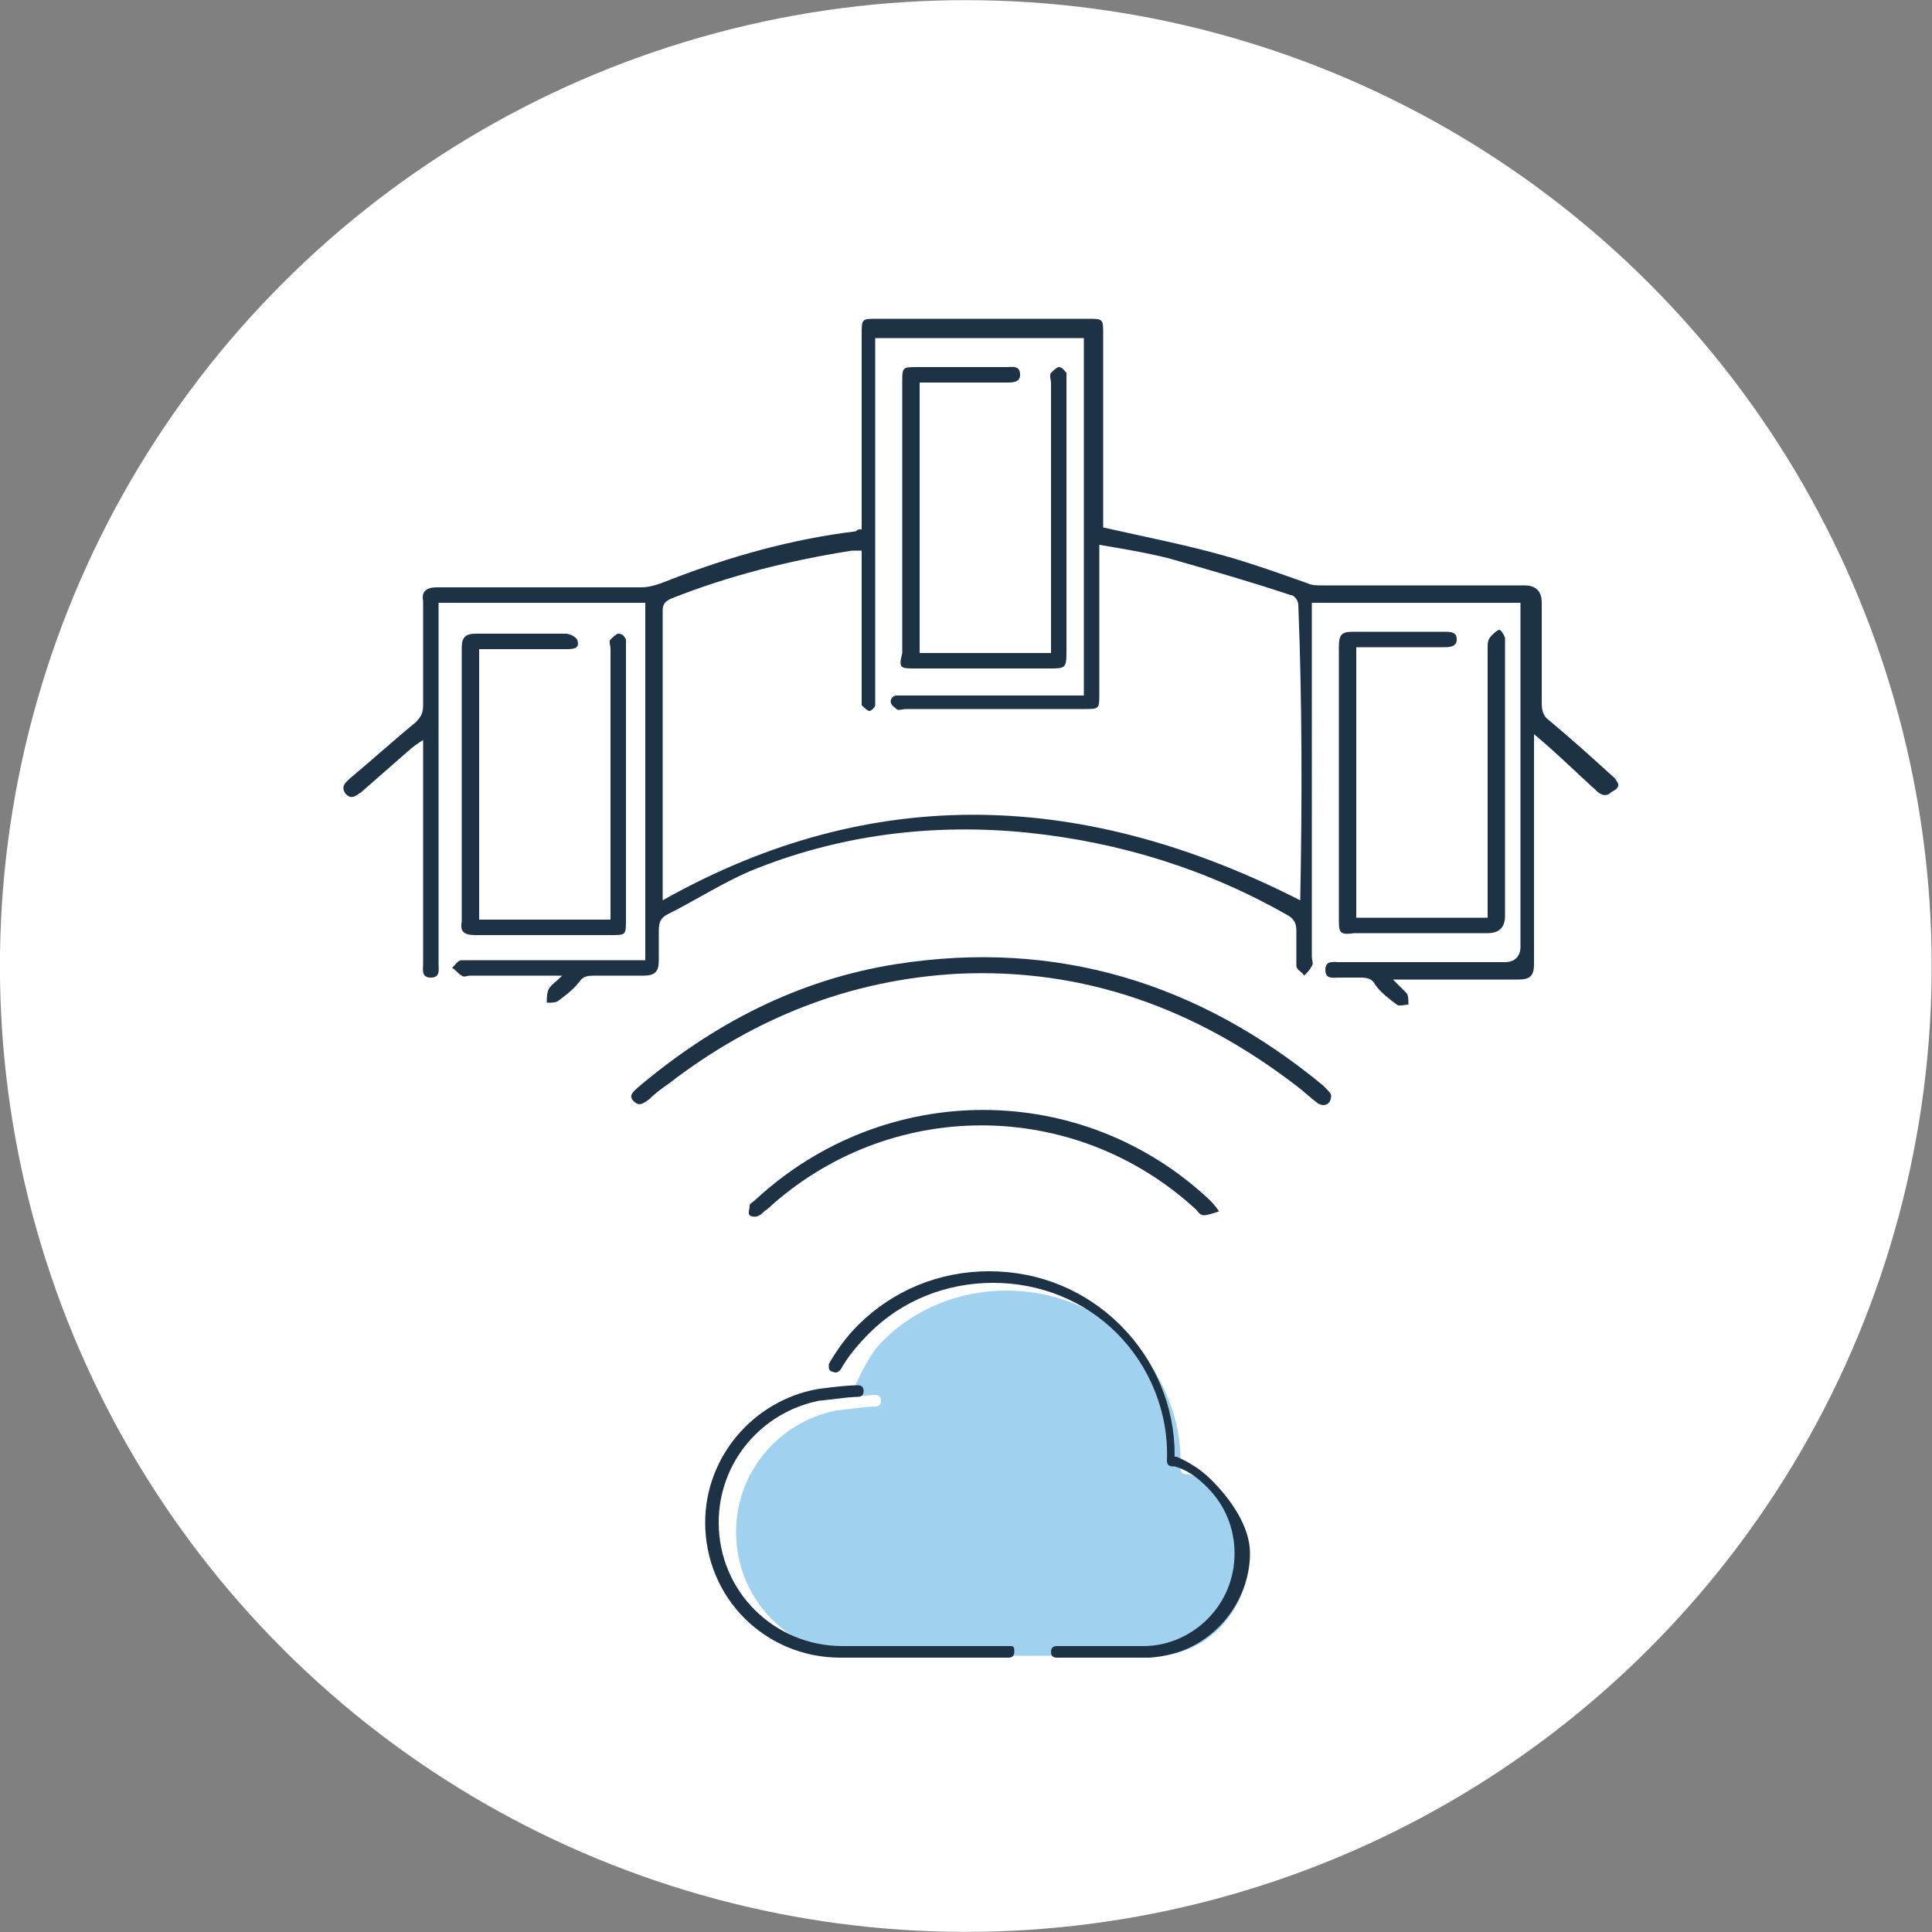 <?xml version="1.0" encoding="utf-8"?>
<!-- Generator: Adobe Illustrator 27.3.1, SVG Export Plug-In . SVG Version: 6.00 Build 0)  -->
<svg version="1.1" id="_レイヤー_2" xmlns="http://www.w3.org/2000/svg" xmlns:xlink="http://www.w3.org/1999/xlink" x="0px"
	 y="0px" viewBox="0 0 100 100" style="enable-background:new 0 0 100 100;" xml:space="preserve">
<rect x="0" y="0" width="100" height="100" fill="#808080" stroke="none"/>
<style type="text/css">
	.st0{fill:#FFFFFF;}
	.st1{fill:#A0D2F0;}
	.st2{fill:#1E3246;}
</style>
<ellipse transform="matrix(0.707 -0.707 0.707 0.707 -20.71 50.001)" class="st0" cx="50" cy="50" rx="50" ry="50"/>
<path class="st1" d="M63.1,84.3c-0.9,0.9-2.1,1.4-3.3,1.4h0h-6.6h-8.7c-3.5,0-6.4-2.8-6.4-6.4c0-3.1,2.2-5.7,5.2-6.3
	c0.2,0,1.5-0.2,2-0.2c0.2,0,0.3-0.1,0.3-0.3s-0.1-0.3-0.3-0.3c-0.3,0-0.9,0.1-1.3,0.1c0.8-1.8,1.2-2.4,1.7-2.9
	c1.7-1.7,4-2.6,6.4-2.6s4.7,0.9,6.4,2.6s2.7,4.1,2.6,6.6c0,0.2,0.1,0.3,0.3,0.3l0.1,0c0.7,0.2,1.2,0.6,1.7,1.1
	c0.9,0.9,1.4,2.1,1.4,3.4S64,83.4,63.1,84.3L63.1,84.3z"/>
<g>
	<path class="st2" d="M62.7,76.6c-0.5-0.5-1.1-0.9-1.8-1.2l-0.1,0v-0.1c0-2.5-1-4.9-2.8-6.7c-1.8-1.8-4.2-2.8-6.8-2.8s-5,1-6.8,2.8
		c-0.6,0.6-1.1,1.3-1.5,2c0,0.1,0,0.2,0,0.2c0,0.1,0.1,0.2,0.2,0.2c0.2,0.1,0.3,0,0.4-0.1c0.4-0.7,0.9-1.3,1.5-1.9
		c1.7-1.7,4-2.6,6.4-2.6s4.7,0.9,6.4,2.6s2.7,4.1,2.6,6.6c0,0.2,0.1,0.3,0.3,0.3l0.1,0c0.7,0.2,1.2,0.6,1.7,1.1
		c0.9,0.9,1.4,2.1,1.4,3.4s-0.5,2.5-1.4,3.4c-0.9,0.9-2.1,1.4-3.3,1.4h0h-4.5c-0.2,0-0.3,0.1-0.3,0.3s0.1,0.3,0.3,0.3h4.7
		c0,0,0,0,0.1,0c1.4-0.1,2.6-0.6,3.6-1.6c1-1,1.6-2.4,1.6-3.8S63.7,77.6,62.7,76.6L62.7,76.6z"/>
	<path class="st2" d="M52.3,85.2h-8.7c-3.5,0-6.4-2.8-6.4-6.4c0-3.1,2.2-5.7,5.2-6.3c0.2,0,1.5-0.2,2-0.2c0.2,0,0.3-0.1,0.3-0.3
		s-0.1-0.3-0.3-0.3c-0.7,0-2.1,0.2-2.1,0.2c-3.3,0.6-5.8,3.5-5.8,6.9c0,3.9,3.1,7,7,7h8.7c0.2,0,0.3-0.1,0.3-0.3
		S52.5,85.2,52.3,85.2L52.3,85.2z"/>
	<path class="st2" d="M83.6,40.3c-1.1-1-2.2-2-3.4-3c-0.3-0.2-0.4-0.5-0.4-0.9c0-1.7,0-3.5,0-5.2c0-0.6-0.3-0.9-0.9-0.9
		c-3.5,0-7,0-10.5,0c-0.2,0-0.5,0-0.7-0.1c-1.4-0.5-2.8-1-4.2-1.4c-2.1-0.6-4.2-1-6.4-1.5v-0.6c0-3.1,0-6.2,0-9.4
		c0-0.8,0-0.8-0.8-0.8c-3.6,0-7.2,0-10.9,0c-0.8,0-0.8,0-0.8,0.8c0,3.1,0,6.2,0,9.4v0.7c-0.2,0-0.2,0-0.3,0.1
		c-3.3,0.4-6.5,1.3-9.6,2.5c-0.5,0.2-1,0.4-1.5,0.4c-3.5,0-7,0-10.6,0c-0.5,0-0.8,0.2-0.7,0.7c0,1.8,0,3.6,0,5.4
		c0,0.4-0.1,0.6-0.4,0.9c-1.1,0.9-2.2,1.9-3.4,2.9c-0.2,0.2-0.5,0.4-0.2,0.8c0.3,0.3,0.5,0.1,0.8-0.1c0.8-0.7,1.6-1.4,2.4-2.1
		c0.2-0.2,0.5-0.4,0.8-0.6V39c0,3.6,0,7.2,0,10.9c0,0.3-0.1,0.7,0.4,0.7c0.5,0,0.4-0.4,0.4-0.7c0-0.1,0-0.1,0-0.2
		c0-5.9,0-11.8,0-17.8c0-0.2,0-0.4,0-0.7h10.7v18.5h-0.7c-1.7,0-3.4,0-5,0c-1.3,0-2.5,0-3.8,0c-0.2,0-0.3,0.2-0.5,0.4
		c0.2,0.1,0.3,0.3,0.5,0.4c0.1,0.1,0.3,0,0.4,0c1.4,0,2.8,0,4.2,0c0.2,0,0.4,0,0.6,0c-0.3,0.3-0.6,0.5-0.7,0.7
		c-0.1,0.2-0.1,0.5-0.1,0.7c0.2,0,0.5,0,0.6-0.1c0.4-0.3,0.8-0.6,1.1-1c0.2-0.3,0.5-0.3,0.8-0.3c0.9,0,1.7,0,2.5,0
		c0.6,0,0.8-0.2,0.8-0.8c0-0.5,0-1,0-1.5c0-0.5,0.1-0.7,0.5-0.9c1.4-0.7,2.8-1.6,4.2-2.2c4.6-1.9,9.5-2.5,14.4-2
		c4.8,0.5,9.3,1.9,13.5,4.3c0.3,0.2,0.4,0.4,0.4,0.8c0,0.6,0,1.2,0,1.8c0,0.2,0.3,0.3,0.4,0.5c0.2-0.2,0.3-0.3,0.4-0.5
		c0.1-0.1,0-0.3,0-0.5c0-5.9,0-11.8,0-17.6v-0.7h10.8v0.8c0,5.6,0,11.3,0,17c0,0.5-0.3,0.8-0.8,0.8c-2.9,0-5.7,0-8.6,0
		c-0.3,0-0.7-0.1-0.7,0.4c0,0.5,0.4,0.4,0.7,0.4c0.3,0,0.7,0,1,0c0.4,0,0.7,0,0.9,0.4c0.3,0.4,0.7,0.7,1.1,1c0.1,0.1,0.4,0,0.6,0
		c0-0.2,0-0.5-0.1-0.6c-0.2-0.2-0.4-0.4-0.7-0.7c0.3,0,0.5,0,0.7,0c1.9,0,3.8,0,5.8,0c0.6,0,0.8-0.2,0.8-0.8c0-3.7,0-7.3,0-10.9V38
		c1.2,1,2.2,2,3.2,2.9c0.2,0.2,0.5,0.4,0.8,0.1C84,40.7,83.7,40.5,83.6,40.3L83.6,40.3z M67.3,46.6C67.3,46.6,67.3,46.6,67.3,46.6
		c-11-5.6-22-6.2-33,0c0-0.1,0-0.2,0-0.3c0-4.9,0-9.8,0-14.6c0-0.3,0-0.5,0.4-0.7c3-1.2,6.2-2,9.4-2.5c0.1,0,0.2,0,0.5,0v0.6
		c0,2.3,0,4.6,0,6.9c0,0.2,0,0.3,0,0.5c0.1,0.1,0.3,0.3,0.4,0.3c0.1,0,0.3-0.2,0.3-0.3c0-0.4,0-0.8,0-1.2c0-5.7,0-11.4,0-17.1
		c0-0.2,0-0.4,0-0.7h10.8V36h-0.7c-2.8,0-5.7,0-8.5,0c-0.2,0-0.3,0-0.5,0s-0.3,0.2-0.3,0.3c0,0.2,0.2,0.3,0.3,0.4
		c0.1,0.1,0.3,0,0.5,0c3.1,0,6.2,0,9.2,0c0.8,0,0.8,0,0.8-0.8c0-2.3,0-4.6,0-6.9v-0.8c1.2,0.2,2.4,0.4,3.6,0.7
		c2.1,0.6,4.2,1.2,6.3,1.9c0.2,0,0.4,0.3,0.4,0.5C67.4,36.4,67.4,41.5,67.3,46.6L67.3,46.6z"/>
	<path class="st2" d="M24.6,48.4c2.3,0,4.7,0,7,0c0.8,0,0.8,0,0.8-0.8c0-4.7,0-9.4,0-14.1c0-0.1,0-0.3,0-0.4
		c-0.1-0.2-0.2-0.3-0.4-0.3c-0.1,0-0.3,0.2-0.4,0.3c-0.1,0.1,0,0.3,0,0.5c0,4,0,7.9,0,11.9c0,0.7,0,1.4,0,2.1h-6.8v-14
		c1.6,0,3.1,0,4.5,0c0.3,0,0.7,0,0.6-0.4c0-0.2-0.4-0.4-0.6-0.4c-1.6,0-3.2,0-4.7,0c-0.5,0-0.7,0.2-0.7,0.7c0,4.7,0,9.5,0,14.2
		C23.8,48.2,24,48.4,24.6,48.4L24.6,48.4z"/>
	<path class="st2" d="M70.1,48.3c2.3,0,4.6,0,6.9,0c0.6,0,0.9-0.3,0.9-0.9c0-4.7,0-9.3,0-14c0-0.1,0-0.3,0-0.4
		c-0.1-0.2-0.2-0.4-0.3-0.4c-0.1,0-0.3,0.2-0.4,0.3C77,33.1,77,33.3,77,33.5c0,3.9,0,7.9,0,11.8c0,0.7,0,1.4,0,2.2h-6.8v-14
		c1.5,0,3,0,4.5,0c0.3,0,0.7,0,0.7-0.4c0-0.4-0.3-0.4-0.7-0.4c-1.6,0-3.1,0-4.7,0c-0.6,0-0.7,0.2-0.7,0.8c0,4.7,0,9.4,0,14.2
		C69.3,48.3,69.4,48.4,70.1,48.3L70.1,48.3z"/>
	<path class="st2" d="M68.5,56.2c-6.4-5.3-13.8-7.6-22.1-6.3c-5.1,0.8-9.5,3.1-13.4,6.4c-0.2,0.2-0.5,0.4-0.2,0.7s0.5,0.1,0.8-0.1
		c0.3-0.3,0.7-0.6,1-0.8c4.4-3.4,9.4-5.4,15-5.7c6.5-0.3,12.3,1.8,17.5,5.8c0.4,0.3,0.7,0.6,1.1,0.9c0.3,0.2,0.7,0.1,0.7-0.4
		C68.9,56.6,68.7,56.4,68.5,56.2L68.5,56.2z"/>
	<path class="st2" d="M62.6,62.1c-6.6-6.2-16.8-6.2-23.5,0c-0.1,0.1-0.3,0.2-0.3,0.3c0,0.2-0.1,0.4,0,0.5s0.4,0.1,0.5,0
		c0.1,0,0.2-0.2,0.4-0.3c6.3-5.8,15.9-5.8,22.2,0c0.1,0.1,0.2,0.3,0.4,0.3c0.2,0,0.5-0.1,0.8-0.2C62.9,62.4,62.7,62.2,62.6,62.1
		L62.6,62.1z"/>
	<path class="st2" d="M47.4,34.6c2.3,0,4.6,0,6.9,0c0.8,0,0.9,0,0.9-0.8c0-4.7,0-9.3,0-14c0-0.2,0-0.4,0-0.5
		c-0.1-0.1-0.2-0.3-0.4-0.3c-0.1,0-0.3,0.2-0.4,0.3c-0.1,0.1,0,0.4,0,0.5c0,4,0,7.9,0,11.9c0,0.7,0,1.4,0,2.1h-6.8v-14
		c1.5,0,3,0,4.5,0c0.3,0,0.7,0,0.7-0.4c0-0.5-0.4-0.4-0.7-0.4c-1.5,0-3,0-4.6,0c-0.8,0-0.8,0-0.8,0.8c0,4.7,0,9.4,0,14
		C46.5,34.6,46.6,34.6,47.4,34.6L47.4,34.6z"/>
</g>
</svg>
